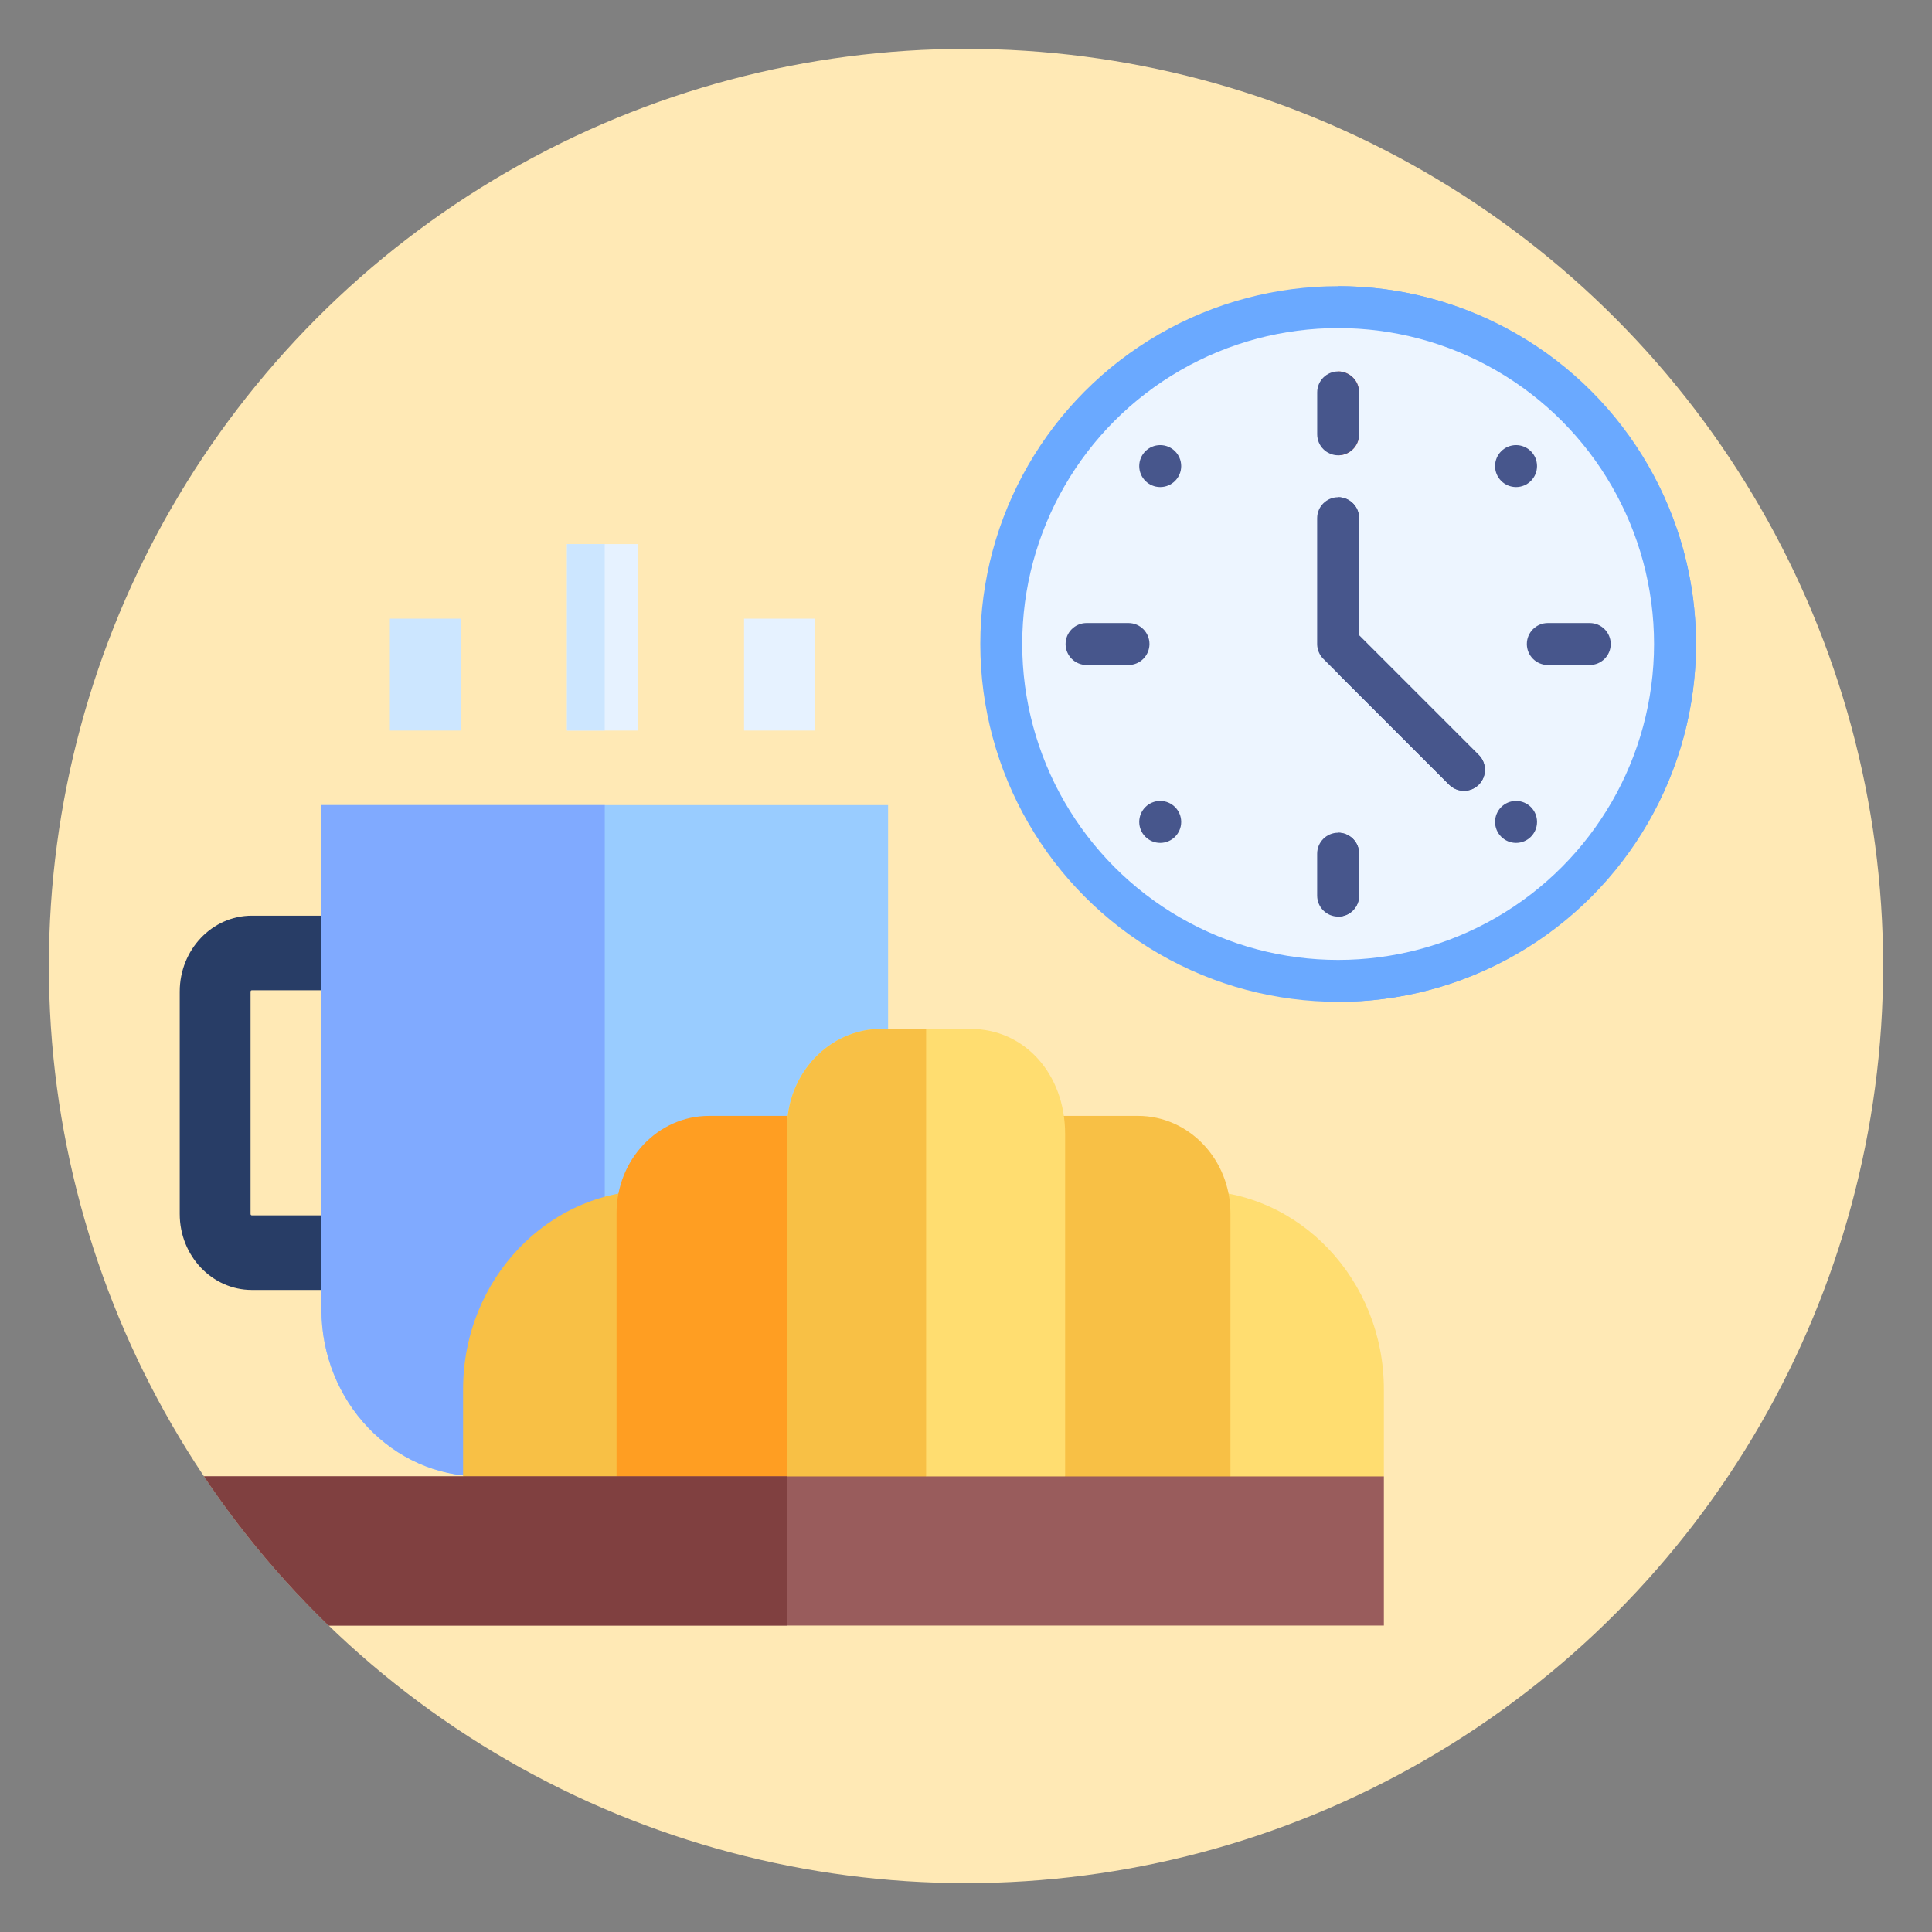 <?xml version="1.0" encoding="utf-8"?>
<!-- Generator: Adobe Illustrator 25.1.0, SVG Export Plug-In . SVG Version: 6.00 Build 0)  -->
<svg version="1.1" id="Layer_1" xmlns="http://www.w3.org/2000/svg" xmlns:xlink="http://www.w3.org/1999/xlink" x="0px" y="0px"
	 viewBox="0 0 512 512" style="enable-background:new 0 0 512 512;" xml:space="preserve">
<rect x="0" y="0" width="512" height="512" fill="#808080" stroke="none"/>
<style type="text/css">
	.st0{fill:#FFE9B5;}
	.st1{clip-path:url(#SVGID_2_);}
	.st2{fill:#FFDD70;}
	.st3{fill:#283D66;}
	.st4{fill:#99CCFF;}
	.st5{fill:#80AAFF;}
	.st6{fill:#F8C045;}
	.st7{fill:#E6F2FF;}
	.st8{fill:#CCE6FF;}
	.st9{fill:#FF9E22;}
	.st10{fill:#995C5C;}
	.st11{fill:#804040;}
	.st12{fill:#6AA9FF;}
	.st13{fill:#EDF5FF;}
	.st14{fill:#47568C;}
	.st15{fill:#FF7B4A;}
</style>
<circle class="st0" cx="256" cy="256" r="243.05"/>
<g>
	<defs>
		<circle id="SVGID_1_" cx="256" cy="256" r="243.05"/>
	</defs>
	<clipPath id="SVGID_2_">
		<use xlink:href="#SVGID_1_"  style="overflow:visible;"/>
	</clipPath>
	<g class="st1">
		<path class="st2" d="M307.3,315.49v75.77l29.72,24.33l29.72-24.33v-23.06c0-29.06-22.46-52.71-50.06-52.71H307.3z"/>
		<path class="st3" d="M47.63,321.73v-58.95c0-11.09,8.57-20.11,19.1-20.11h37.21v99.18H66.73
			C56.2,341.84,47.63,332.82,47.63,321.73z M85.18,262.43H66.73c-0.18,0-0.33,0.16-0.33,0.35v58.95c0,0.19,0.15,0.35,0.33,0.35
			h18.44V262.43z"/>
		<path class="st4" d="M85.18,213.36v133.65c0,24.4,18.85,44.24,42.02,44.24l108.15-0.01V213.36L85.18,213.36z"/>
		<path class="st5" d="M85.18,213.36v133.65c0,24.4,18.85,44.24,42.02,44.24l33.07,0V213.36L85.18,213.36z"/>
		<path class="st6" d="M122.72,368.19v23.06l28.04,12.86l31.4-12.86v-75.77h-9.39C145.17,315.49,122.72,339.13,122.72,368.19z"/>
		<path class="st7" d="M215.95,193.6h-18.77v-29.65h18.77V193.6z"/>
		<path class="st8" d="M122.09,193.6h-18.77v-29.65h18.77V193.6z"/>
		<path class="st7" d="M169.02,193.6h-18.77v-49.41h18.77V193.6z"/>
		<path class="st8" d="M160.26,193.6h-10.01v-49.41h10.01V193.6z"/>
		<path class="st6" d="M263.5,295.72v95.53l31.29,26.16l31.29-26.16v-69.74c0-14.22-10.99-25.79-24.49-25.79H263.5z"/>
		<path class="st9" d="M163.39,321.51v69.74l31.29,14.82l31.29-14.82v-95.53h-38.08C174.38,295.72,163.39,307.29,163.39,321.51z"/>
		<path class="st2" d="M233.6,272.66c-13.8,0-25.03,11.82-25.03,26.36v92.24l36.85,26.16l36.85-26.16v-90.78
			c0-15.86-10.76-27.81-25.03-27.81H233.6L233.6,272.66z"/>
		<path class="st6" d="M233.6,272.66c-13.8,0-25.03,11.82-25.03,26.36v92.24l18.43,12.86l18.43-12.86V272.66H233.6L233.6,272.66z"/>
		<path class="st10" d="M366.74,430.79H47.63v-39.53h319.11V430.79z"/>
		<path class="st11" d="M151.65,391.25H47.63v39.53h160.93v-39.53H151.65z"/>
	</g>
	<g class="st1">
		<circle class="st12" cx="354.62" cy="170.67" r="94.83"/>
		<g>
			<path class="st12" d="M449.46,170.67c0-52.09-42.75-94.83-94.83-94.83V265.5C406.71,265.5,449.46,222.76,449.46,170.67z"/>
		</g>
		<circle class="st13" cx="354.62" cy="170.67" r="83.72"/>
		<circle class="st14" cx="307.47" cy="217.82" r="5.56"/>
		<circle class="st14" cx="401.77" cy="123.52" r="5.56"/>
		<circle class="st14" cx="307.47" cy="123.52" r="5.56"/>
		<circle class="st14" cx="401.77" cy="217.82" r="5.56"/>
		<path class="st14" d="M299.06,176.23h-11.11c-3.07,0-5.56-2.49-5.56-5.56s2.49-5.56,5.56-5.56h11.11c3.07,0,5.56,2.49,5.56,5.56
			C304.61,173.74,302.13,176.23,299.06,176.23z"/>
		<path class="st14" d="M421.3,176.23h-11.11c-3.07,0-5.56-2.49-5.56-5.56s2.49-5.56,5.56-5.56h11.11c3.07,0,5.56,2.49,5.56,5.56
			C426.86,173.74,424.37,176.23,421.3,176.23z"/>
		<path class="st14" d="M349.07,103.99v11.11c0,3.07,2.49,5.56,5.56,5.56V98.43C351.55,98.43,349.07,100.92,349.07,103.99z"/>
		<path class="st15" d="M360.18,115.1v-11.11c0-3.07-2.49-5.56-5.56-5.56v22.23C357.7,120.66,360.18,118.18,360.18,115.1z"/>
		<path class="st14" d="M354.62,220.68c-3.07,0-5.56,2.49-5.56,5.56v11.11c0,3.07,2.49,5.56,5.56,5.56s5.56-2.49,5.56-5.56v-11.11
			C360.18,223.16,357.7,220.68,354.62,220.68z"/>
		<path class="st14" d="M391.89,200.08l-31.71-31.71v-31.04c0-3.07-2.49-5.56-5.56-5.56s-5.56,2.49-5.56,5.56v33.34
			c0,1.48,0.59,2.89,1.63,3.93l3.93,3.93l29.41,29.41c2.17,2.17,5.69,2.17,7.86,0C394.06,205.77,394.06,202.25,391.89,200.08
			L391.89,200.08z"/>
		<g>
			<path class="st14" d="M360.18,115.1v-11.11c0-3.07-2.49-5.56-5.56-5.56v22.23C357.7,120.66,360.18,118.18,360.18,115.1z"/>
			<path class="st14" d="M360.18,237.35v-11.11c0-3.07-2.49-5.56-5.56-5.56v22.23C357.7,242.91,360.18,240.42,360.18,237.35z"/>
			<path class="st14" d="M391.89,207.94c2.17-2.17,2.17-5.69,0-7.86l-31.71-31.71v-31.04c0-3.07-2.49-5.56-5.56-5.56v46.75
				l29.41,29.41C386.21,210.11,389.72,210.11,391.89,207.94L391.89,207.94z"/>
		</g>
	</g>
</g>
</svg>
